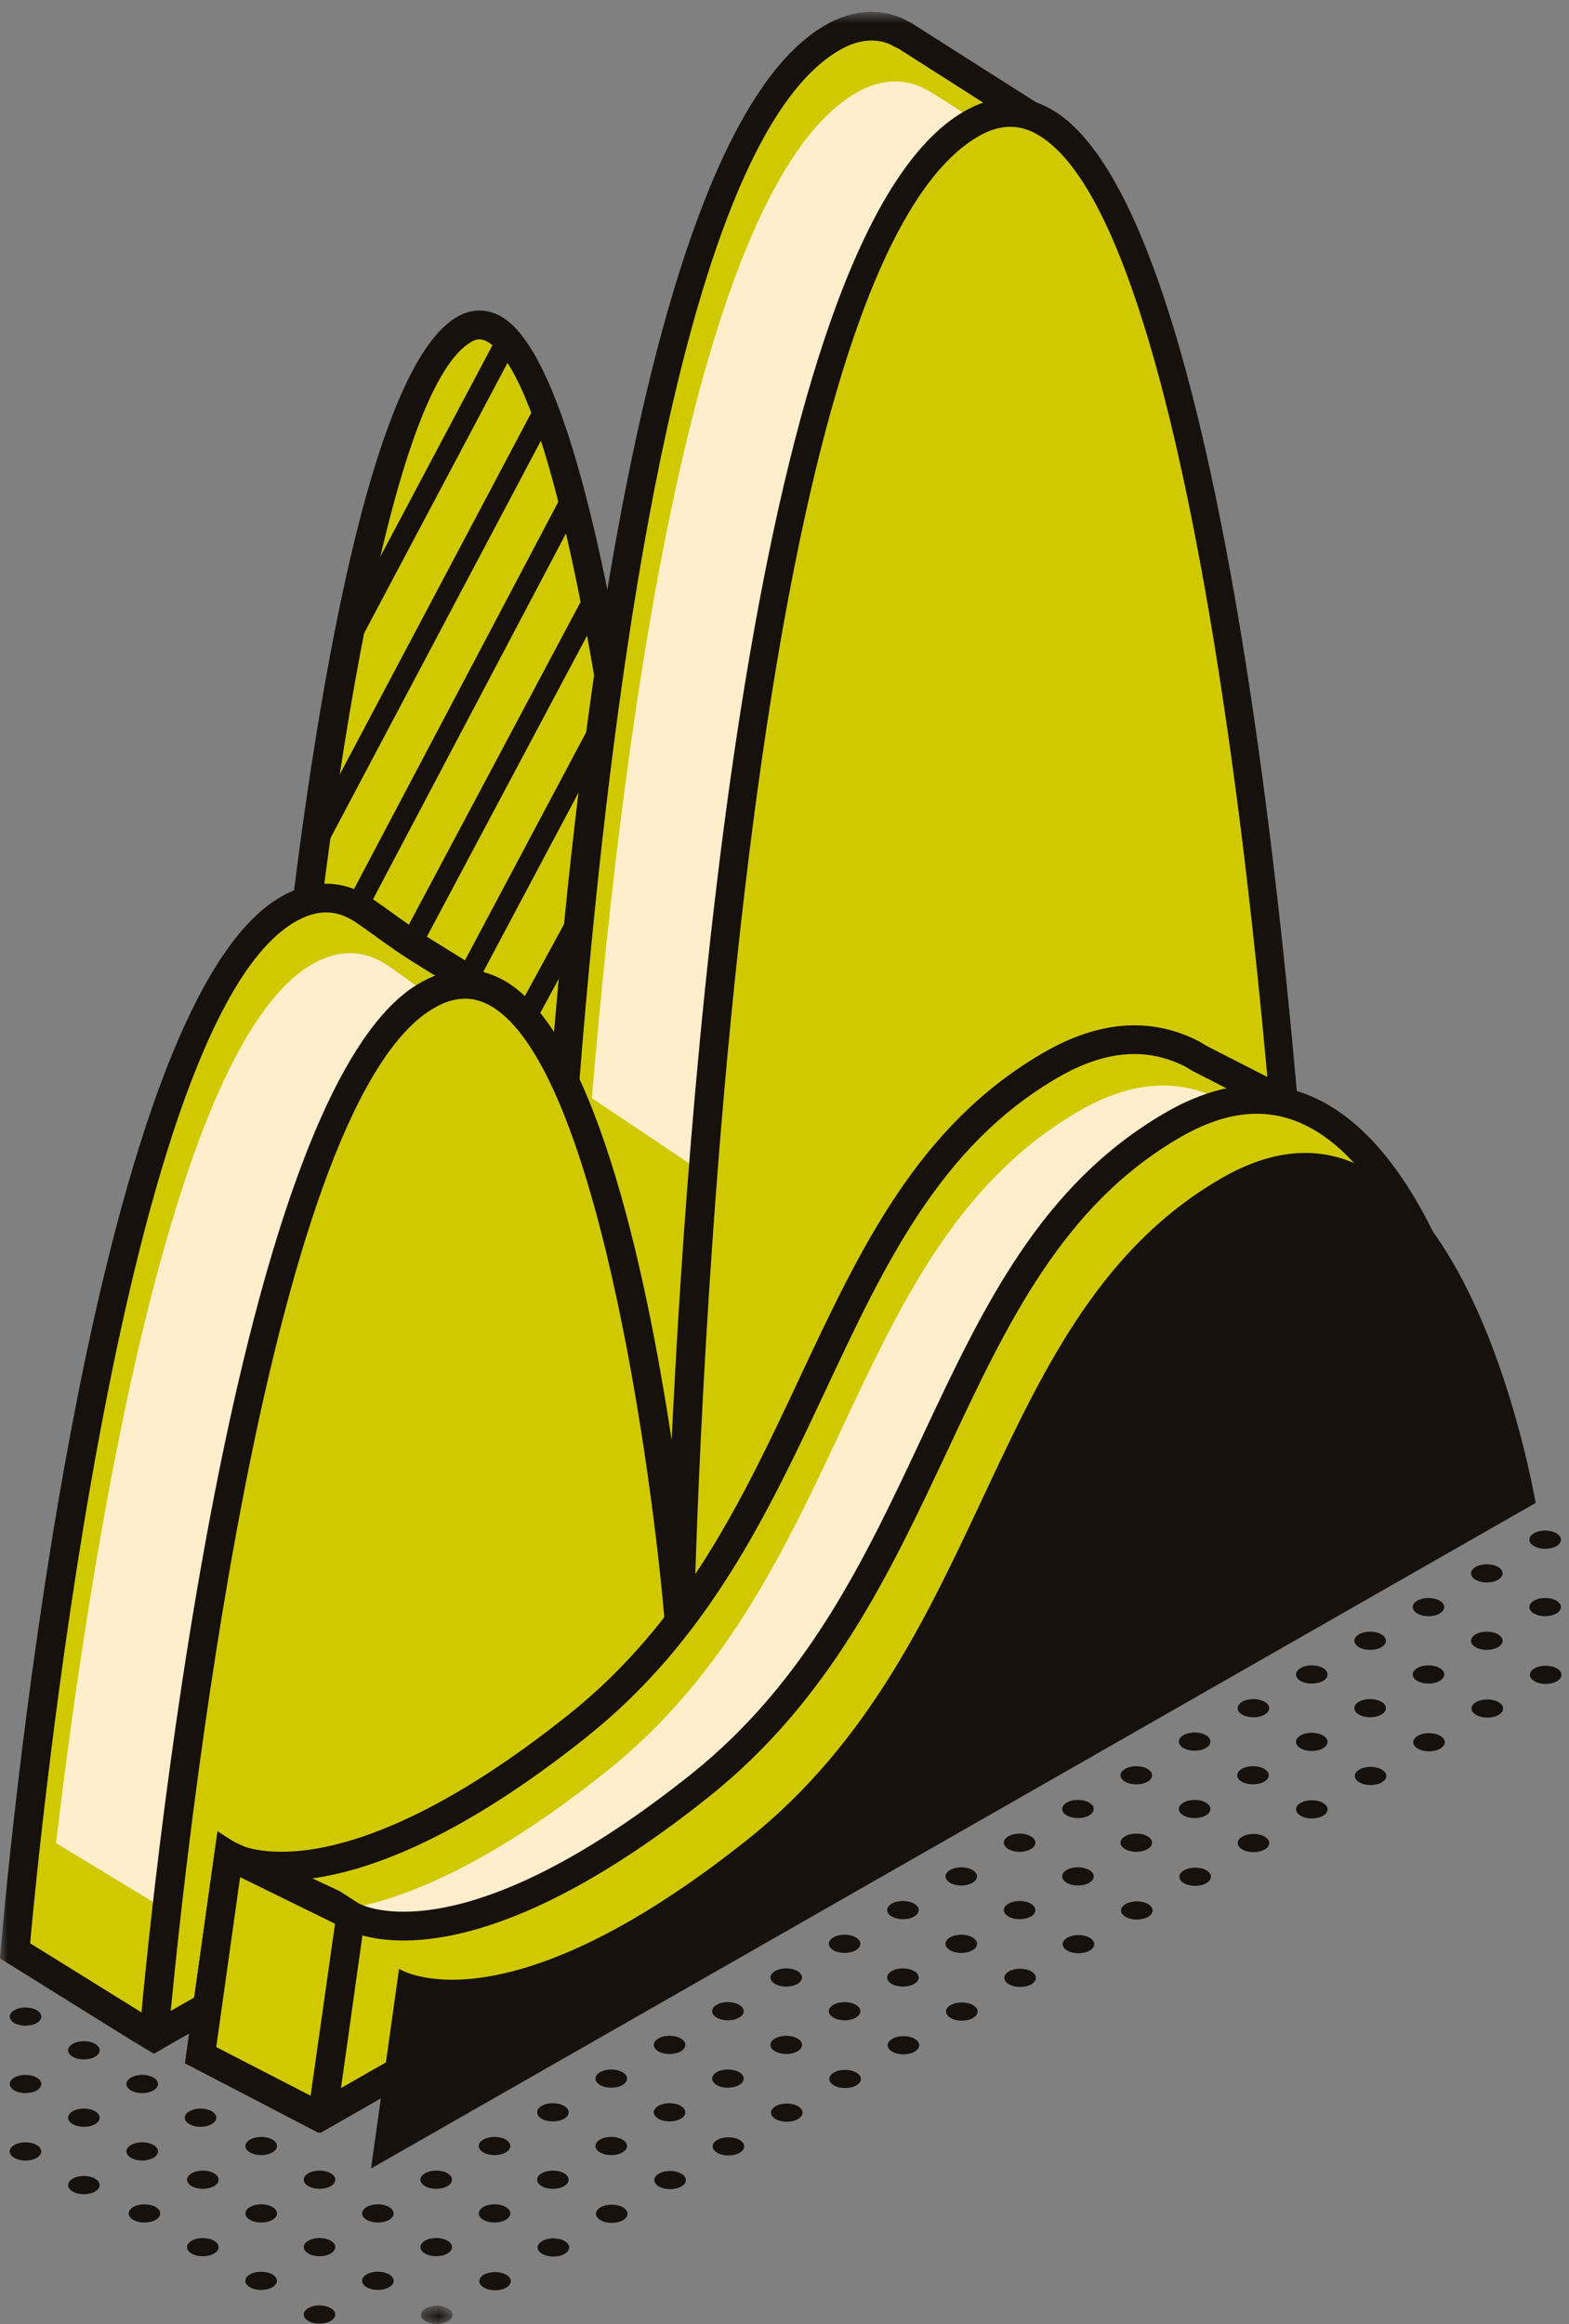 <?xml version="1.0" encoding="UTF-8"?>
<svg width="102px" height="151px" viewBox="0 0 102 151" version="1.1" xmlns="http://www.w3.org/2000/svg" xmlns:xlink="http://www.w3.org/1999/xlink">
    <rect x="0" y="0" width="102" height="151" fill="#808080" stroke="none"/>
    <!-- Generator: Sketch 58 (84663) - https://sketch.com -->
    <title>Group 3</title>
    <desc>Created with Sketch.</desc>
    <defs>
        <polygon id="path-1" points="0.365 0.816 2.417 0.816 2.417 2 0.365 2"></polygon>
        <polygon id="path-3" points="0 0.774 76.635 0.774 76.635 133.459 0 133.459"></polygon>
    </defs>
    <g id="Dashboards" stroke="none" stroke-width="1" fill="none" fill-rule="evenodd">
        <g id="Mapa-Flujo-Celulosa" transform="translate(-1943, -418)">
            <g id="Group-3" transform="translate(1943, 418)">
                <path d="M6.178,141.557 C6.578,141.788 6.578,142.163 6.178,142.395 C5.778,142.626 5.128,142.626 4.728,142.395 C4.326,142.163 4.326,141.788 4.728,141.557 C5.128,141.326 5.778,141.326 6.178,141.557" id="Fill-205" fill="#16110D"></path>
                <path d="M9.971,139.368 C10.371,139.599 10.371,139.974 9.971,140.205 C9.571,140.436 8.921,140.436 8.52,140.205 C8.119,139.974 8.119,139.599 8.52,139.368 C8.921,139.137 9.571,139.137 9.971,139.368" id="Fill-207" fill="#16110D"></path>
                <path d="M13.764,137.178 C14.164,137.408 14.164,137.783 13.764,138.015 C13.364,138.246 12.713,138.246 12.313,138.015 C11.912,137.783 11.912,137.408 12.313,137.178 C12.713,136.947 13.364,136.947 13.764,137.178" id="Fill-209" fill="#16110D"></path>
                <path d="M0.93,139.371 C1.329,139.139 1.98,139.139 2.38,139.369 C2.782,139.6 2.784,139.975 2.383,140.207 C1.984,140.438 1.334,140.439 0.933,140.208 C0.532,139.977 0.53,139.602 0.93,139.371" id="Fill-211" fill="#16110D"></path>
                <path d="M6.178,137.178 C6.578,137.409 6.578,137.783 6.178,138.015 C5.778,138.246 5.128,138.246 4.728,138.015 C4.327,137.783 4.327,137.409 4.728,137.178 C5.128,136.947 5.778,136.947 6.178,137.178" id="Fill-213" fill="#16110D"></path>
                <path d="M9.971,134.988 C10.371,135.219 10.371,135.594 9.971,135.826 C9.571,136.057 8.921,136.057 8.521,135.826 C8.119,135.594 8.119,135.219 8.521,134.988 C8.921,134.758 9.571,134.758 9.971,134.988" id="Fill-215" fill="#16110D"></path>
                <path d="M2.385,134.988 C2.786,135.219 2.786,135.594 2.385,135.826 C1.985,136.057 1.335,136.057 0.935,135.826 C0.534,135.594 0.534,135.219 0.935,134.988 C1.335,134.758 1.985,134.758 2.385,134.988" id="Fill-217" fill="#16110D"></path>
                <path d="M6.178,132.798 C6.578,133.03 6.578,133.405 6.178,133.637 C5.778,133.868 5.128,133.868 4.728,133.637 C4.327,133.405 4.327,133.03 4.728,132.798 C5.128,132.567 5.778,132.567 6.178,132.798" id="Fill-219" fill="#16110D"></path>
                <path d="M2.386,130.609 C2.786,130.84 2.786,131.215 2.385,131.446 C1.985,131.677 1.335,131.677 0.935,131.446 C0.534,131.215 0.534,130.84 0.935,130.609 C1.335,130.378 1.985,130.378 2.386,130.609" id="Fill-221" fill="#16110D"></path>
                <g id="Group-225" transform="translate(27, 149)">
                    <mask id="mask-2" fill="white">
                        <use xlink:href="#path-1"></use>
                    </mask>
                    <g id="Clip-224"></g>
                    <path d="M2.116,0.989 C2.517,1.22 2.517,1.595 2.116,1.827 C1.716,2.058 1.066,2.058 0.666,1.827 C0.265,1.595 0.265,1.22 0.666,0.989 C1.066,0.758 1.716,0.758 2.116,0.989" id="Fill-223" fill="#16110D" mask="url(#mask-2)"></path>
                </g>
                <path d="M32.909,147.799 C33.309,148.03 33.309,148.405 32.909,148.637 C32.509,148.868 31.859,148.868 31.459,148.637 C31.057,148.405 31.057,148.03 31.459,147.799 C31.859,147.569 32.509,147.569 32.909,147.799" id="Fill-226" fill="#16110D"></path>
                <path d="M36.702,145.61 C37.102,145.84 37.102,146.215 36.702,146.447 C36.302,146.678 35.652,146.678 35.251,146.447 C34.85,146.215 34.85,145.84 35.251,145.61 C35.652,145.379 36.302,145.379 36.702,145.61" id="Fill-228" fill="#16110D"></path>
                <path d="M40.495,143.42 C40.895,143.651 40.895,144.026 40.495,144.258 C40.094,144.489 39.444,144.489 39.044,144.258 C38.643,144.026 38.643,143.651 39.044,143.42 C39.444,143.189 40.094,143.189 40.495,143.42" id="Fill-230" fill="#16110D"></path>
                <path d="M44.287,141.23 C44.688,141.461 44.688,141.836 44.287,142.067 C43.887,142.298 43.237,142.298 42.837,142.067 C42.436,141.836 42.436,141.461 42.837,141.23 C43.237,140.999 43.887,140.999 44.287,141.23" id="Fill-232" fill="#16110D"></path>
                <path d="M48.08,139.041 C48.48,139.271 48.48,139.646 48.08,139.878 C47.68,140.109 47.03,140.109 46.63,139.878 C46.229,139.646 46.229,139.271 46.63,139.041 C47.03,138.81 47.68,138.81 48.08,139.041" id="Fill-234" fill="#16110D"></path>
                <path d="M51.873,136.85 C52.273,137.081 52.273,137.456 51.873,137.688 C51.473,137.919 50.823,137.919 50.423,137.688 C50.021,137.456 50.021,137.081 50.423,136.85 C50.823,136.619 51.473,136.619 51.873,136.85" id="Fill-236" fill="#16110D"></path>
                <path d="M55.666,134.661 C56.066,134.892 56.066,135.267 55.666,135.499 C55.266,135.729 54.616,135.729 54.215,135.499 C53.814,135.267 53.814,134.892 54.215,134.661 C54.616,134.43 55.266,134.43 55.666,134.661" id="Fill-238" fill="#16110D"></path>
                <path d="M59.458,132.471 C59.859,132.702 59.859,133.076 59.458,133.308 C59.058,133.539 58.408,133.539 58.008,133.308 C57.607,133.076 57.607,132.702 58.008,132.471 C58.408,132.24 59.058,132.24 59.458,132.471" id="Fill-240" fill="#16110D"></path>
                <path d="M63.251,130.281 C63.651,130.512 63.651,130.887 63.251,131.119 C62.85,131.35 62.2,131.35 61.8,131.119 C61.4,130.887 61.4,130.512 61.8,130.281 C62.2,130.051 62.85,130.051 63.251,130.281" id="Fill-242" fill="#16110D"></path>
                <path d="M67.043,128.091 C67.444,128.322 67.444,128.697 67.043,128.929 C66.644,129.161 65.993,129.161 65.594,128.929 C65.192,128.697 65.192,128.322 65.594,128.091 C65.993,127.861 66.644,127.861 67.043,128.091" id="Fill-244" fill="#16110D"></path>
                <path d="M70.837,125.902 C71.237,126.133 71.237,126.508 70.837,126.739 C70.436,126.97 69.787,126.97 69.385,126.739 C68.984,126.508 68.984,126.133 69.385,125.902 C69.787,125.671 70.436,125.671 70.837,125.902" id="Fill-246" fill="#16110D"></path>
                <path d="M74.629,123.712 C75.029,123.943 75.029,124.318 74.629,124.55 C74.228,124.781 73.578,124.781 73.178,124.55 C72.777,124.318 72.777,123.943 73.178,123.712 C73.578,123.482 74.228,123.482 74.629,123.712" id="Fill-248" fill="#16110D"></path>
                <path d="M78.421,121.522 C78.822,121.753 78.822,122.128 78.421,122.36 C78.021,122.591 77.371,122.591 76.971,122.36 C76.57,122.128 76.57,121.753 76.971,121.522 C77.371,121.291 78.021,121.291 78.421,121.522" id="Fill-250" fill="#16110D"></path>
                <path d="M82.214,119.333 C82.614,119.564 82.614,119.939 82.214,120.17 C81.814,120.401 81.164,120.401 80.764,120.17 C80.362,119.939 80.362,119.564 80.764,119.333 C81.164,119.102 81.814,119.102 82.214,119.333" id="Fill-252" fill="#16110D"></path>
                <path d="M86.007,117.143 C86.407,117.374 86.407,117.748 86.007,117.98 C85.607,118.211 84.957,118.211 84.556,117.98 C84.155,117.748 84.155,117.374 84.556,117.143 C84.957,116.912 85.607,116.912 86.007,117.143" id="Fill-254" fill="#16110D"></path>
                <path d="M20.043,149.969 C20.442,149.738 21.091,149.737 21.492,149.968 C21.895,150.197 21.895,150.572 21.495,150.804 C21.096,151.036 20.447,151.036 20.046,150.806 C19.645,150.576 19.642,150.201 20.043,149.969" id="Fill-256" fill="#16110D"></path>
                <path d="M25.291,147.776 C25.691,148.007 25.691,148.382 25.291,148.614 C24.891,148.845 24.241,148.845 23.841,148.614 C23.439,148.382 23.439,148.007 23.841,147.776 C24.241,147.545 24.891,147.545 25.291,147.776" id="Fill-258" fill="#16110D"></path>
                <path d="M29.084,145.587 C29.483,145.818 29.483,146.193 29.084,146.424 C28.683,146.655 28.034,146.655 27.633,146.424 C27.232,146.193 27.232,145.818 27.633,145.587 C28.034,145.356 28.683,145.356 29.084,145.587" id="Fill-260" fill="#16110D"></path>
                <path d="M32.876,143.397 C33.276,143.627 33.276,144.002 32.876,144.234 C32.475,144.465 31.826,144.465 31.425,144.234 C31.024,144.002 31.024,143.627 31.425,143.397 C31.826,143.166 32.475,143.166 32.876,143.397" id="Fill-262" fill="#16110D"></path>
                <path d="M36.669,141.207 C37.069,141.438 37.069,141.813 36.669,142.045 C36.269,142.276 35.618,142.276 35.218,142.045 C34.818,141.813 34.818,141.438 35.218,141.207 C35.618,140.976 36.269,140.976 36.669,141.207" id="Fill-264" fill="#16110D"></path>
                <path d="M40.462,139.017 C40.861,139.248 40.861,139.623 40.462,139.855 C40.062,140.086 39.411,140.086 39.011,139.855 C38.609,139.623 38.609,139.248 39.011,139.017 C39.411,138.786 40.062,138.786 40.462,139.017" id="Fill-266" fill="#16110D"></path>
                <path d="M44.254,136.828 C44.654,137.059 44.654,137.434 44.254,137.665 C43.854,137.896 43.203,137.896 42.803,137.665 C42.402,137.434 42.402,137.059 42.803,136.828 C43.204,136.597 43.854,136.597 44.254,136.828" id="Fill-268" fill="#16110D"></path>
                <path d="M48.047,134.637 C48.447,134.868 48.447,135.243 48.047,135.475 C47.646,135.706 46.996,135.706 46.596,135.475 C46.195,135.243 46.195,134.868 46.596,134.637 C46.996,134.407 47.646,134.407 48.047,134.637" id="Fill-270" fill="#16110D"></path>
                <path d="M51.839,132.448 C52.24,132.679 52.24,133.054 51.839,133.286 C51.439,133.516 50.789,133.516 50.389,133.286 C49.988,133.054 49.988,132.679 50.389,132.448 C50.789,132.217 51.439,132.217 51.839,132.448" id="Fill-272" fill="#16110D"></path>
                <path d="M55.632,130.258 C56.032,130.489 56.032,130.864 55.632,131.095 C55.232,131.327 54.582,131.327 54.182,131.095 C53.78,130.864 53.78,130.489 54.182,130.258 C54.582,130.028 55.232,130.028 55.632,130.258" id="Fill-274" fill="#16110D"></path>
                <path d="M59.425,128.069 C59.825,128.299 59.825,128.674 59.425,128.906 C59.025,129.137 58.375,129.137 57.974,128.906 C57.573,128.674 57.573,128.299 57.974,128.069 C58.375,127.838 59.025,127.838 59.425,128.069" id="Fill-276" fill="#16110D"></path>
                <path d="M63.218,125.879 C63.618,126.11 63.618,126.485 63.218,126.717 C62.817,126.948 62.167,126.948 61.767,126.717 C61.366,126.485 61.366,126.11 61.767,125.879 C62.167,125.648 62.817,125.648 63.218,125.879" id="Fill-278" fill="#16110D"></path>
                <path d="M67.01,123.689 C67.411,123.92 67.411,124.295 67.01,124.527 C66.61,124.757 65.96,124.757 65.56,124.527 C65.159,124.295 65.159,123.92 65.56,123.689 C65.96,123.458 66.61,123.458 67.01,123.689" id="Fill-280" fill="#16110D"></path>
                <path d="M70.803,121.5 C71.203,121.731 71.203,122.105 70.803,122.337 C70.403,122.568 69.753,122.568 69.353,122.337 C68.952,122.105 68.952,121.731 69.353,121.5 C69.753,121.269 70.403,121.269 70.803,121.5" id="Fill-282" fill="#16110D"></path>
                <path d="M74.596,119.309 C74.996,119.54 74.996,119.915 74.596,120.147 C74.196,120.378 73.546,120.378 73.146,120.147 C72.744,119.915 72.744,119.54 73.146,119.309 C73.546,119.079 74.196,119.079 74.596,119.309" id="Fill-284" fill="#16110D"></path>
                <path d="M78.389,117.12 C78.789,117.351 78.789,117.726 78.389,117.958 C77.988,118.188 77.338,118.188 76.938,117.958 C76.537,117.726 76.537,117.351 76.938,117.12 C77.338,116.889 77.988,116.889 78.389,117.12" id="Fill-286" fill="#16110D"></path>
                <path d="M82.181,114.93 C82.582,115.161 82.582,115.536 82.181,115.767 C81.781,115.998 81.131,115.998 80.731,115.767 C80.33,115.536 80.33,115.161 80.731,114.93 C81.131,114.699 81.781,114.699 82.181,114.93" id="Fill-288" fill="#16110D"></path>
                <path d="M16.25,147.779 C16.649,147.548 17.299,147.547 17.7,147.777 C18.102,148.008 18.104,148.383 17.703,148.615 C17.303,148.846 16.654,148.847 16.253,148.617 C15.851,148.385 15.851,148.01 16.25,147.779" id="Fill-290" fill="#16110D"></path>
                <path d="M21.498,145.587 C21.898,145.818 21.898,146.193 21.498,146.424 C21.098,146.655 20.448,146.655 20.048,146.424 C19.647,146.193 19.647,145.818 20.048,145.587 C20.448,145.356 21.098,145.356 21.498,145.587" id="Fill-292" fill="#16110D"></path>
                <path d="M25.291,143.397 C25.691,143.627 25.691,144.002 25.291,144.234 C24.891,144.465 24.241,144.465 23.841,144.234 C23.439,144.002 23.439,143.627 23.841,143.397 C24.241,143.166 24.891,143.166 25.291,143.397" id="Fill-294" fill="#16110D"></path>
                <path d="M29.084,141.207 C29.483,141.438 29.483,141.813 29.084,142.045 C28.683,142.276 28.034,142.276 27.633,142.045 C27.232,141.813 27.232,141.438 27.633,141.207 C28.034,140.976 28.683,140.976 29.084,141.207" id="Fill-296" fill="#16110D"></path>
                <path d="M32.876,139.017 C33.276,139.248 33.276,139.623 32.876,139.855 C32.475,140.086 31.826,140.086 31.425,139.855 C31.024,139.623 31.024,139.248 31.425,139.017 C31.826,138.786 32.475,138.786 32.876,139.017" id="Fill-298" fill="#16110D"></path>
                <path d="M36.669,136.828 C37.069,137.059 37.069,137.434 36.669,137.665 C36.269,137.896 35.618,137.896 35.218,137.665 C34.818,137.434 34.818,137.059 35.218,136.828 C35.618,136.597 36.269,136.597 36.669,136.828" id="Fill-300" fill="#16110D"></path>
                <path d="M40.462,134.638 C40.861,134.868 40.861,135.243 40.462,135.475 C40.062,135.706 39.411,135.706 39.011,135.475 C38.609,135.243 38.609,134.868 39.011,134.638 C39.411,134.407 40.062,134.407 40.462,134.638" id="Fill-302" fill="#16110D"></path>
                <path d="M44.254,132.448 C44.654,132.679 44.654,133.054 44.254,133.286 C43.854,133.517 43.204,133.517 42.803,133.286 C42.402,133.054 42.402,132.679 42.803,132.448 C43.204,132.217 43.854,132.217 44.254,132.448" id="Fill-304" fill="#16110D"></path>
                <path d="M48.047,130.258 C48.447,130.489 48.447,130.864 48.047,131.095 C47.646,131.327 46.996,131.327 46.596,131.095 C46.195,130.864 46.195,130.489 46.596,130.258 C46.996,130.028 47.646,130.028 48.047,130.258" id="Fill-306" fill="#16110D"></path>
                <path d="M51.839,128.069 C52.24,128.299 52.24,128.674 51.839,128.906 C51.439,129.137 50.789,129.137 50.389,128.906 C49.988,128.674 49.988,128.299 50.389,128.069 C50.789,127.838 51.439,127.838 51.839,128.069" id="Fill-308" fill="#16110D"></path>
                <path d="M55.632,125.879 C56.032,126.11 56.032,126.485 55.632,126.717 C55.232,126.948 54.582,126.948 54.182,126.717 C53.78,126.485 53.78,126.11 54.182,125.879 C54.582,125.648 55.232,125.648 55.632,125.879" id="Fill-310" fill="#16110D"></path>
                <path d="M59.425,123.689 C59.825,123.92 59.825,124.295 59.425,124.527 C59.025,124.757 58.375,124.757 57.974,124.527 C57.573,124.295 57.573,123.92 57.974,123.689 C58.375,123.458 59.025,123.458 59.425,123.689" id="Fill-312" fill="#16110D"></path>
                <path d="M63.218,121.5 C63.618,121.731 63.618,122.105 63.218,122.337 C62.817,122.568 62.167,122.568 61.767,122.337 C61.366,122.105 61.366,121.731 61.767,121.5 C62.167,121.269 62.818,121.269 63.218,121.5" id="Fill-314" fill="#16110D"></path>
                <path d="M67.01,119.309 C67.411,119.54 67.411,119.915 67.01,120.147 C66.61,120.378 65.96,120.378 65.56,120.147 C65.159,119.915 65.159,119.54 65.56,119.309 C65.96,119.079 66.61,119.079 67.01,119.309" id="Fill-316" fill="#16110D"></path>
                <path d="M70.803,117.12 C71.203,117.351 71.203,117.726 70.803,117.958 C70.403,118.189 69.753,118.189 69.353,117.958 C68.952,117.726 68.952,117.351 69.353,117.12 C69.753,116.889 70.403,116.889 70.803,117.12" id="Fill-318" fill="#16110D"></path>
                <path d="M74.596,114.93 C74.996,115.161 74.996,115.536 74.596,115.767 C74.196,115.998 73.546,115.998 73.146,115.767 C72.744,115.536 72.744,115.161 73.146,114.93 C73.546,114.699 74.196,114.699 74.596,114.93" id="Fill-320" fill="#16110D"></path>
                <path d="M78.389,112.74 C78.789,112.971 78.789,113.346 78.389,113.578 C77.988,113.809 77.338,113.809 76.938,113.578 C76.537,113.346 76.537,112.971 76.938,112.74 C77.338,112.51 77.988,112.51 78.389,112.74" id="Fill-322" fill="#16110D"></path>
                <path d="M12.457,145.59 C12.857,145.359 13.507,145.358 13.908,145.588 C14.31,145.819 14.311,146.194 13.91,146.426 C13.511,146.657 12.861,146.658 12.46,146.427 C12.059,146.196 12.058,145.821 12.457,145.59" id="Fill-324" fill="#16110D"></path>
                <path d="M17.706,143.397 C18.106,143.627 18.106,144.002 17.706,144.234 C17.305,144.465 16.655,144.465 16.255,144.234 C15.854,144.002 15.854,143.627 16.255,143.397 C16.655,143.166 17.305,143.166 17.706,143.397" id="Fill-326" fill="#16110D"></path>
                <path d="M21.498,141.207 C21.898,141.438 21.898,141.813 21.498,142.045 C21.098,142.276 20.448,142.276 20.048,142.045 C19.647,141.813 19.647,141.438 20.048,141.207 C20.448,140.976 21.098,140.976 21.498,141.207" id="Fill-328" fill="#16110D"></path>
                <path d="M8.665,143.399 C9.064,143.168 9.714,143.167 10.115,143.398 C10.517,143.628 10.518,144.003 10.118,144.236 C9.718,144.467 9.068,144.467 8.667,144.237 C8.266,144.006 8.265,143.631 8.665,143.399" id="Fill-330" fill="#16110D"></path>
                <path d="M13.913,141.207 C14.313,141.438 14.313,141.813 13.913,142.045 C13.513,142.276 12.862,142.276 12.462,142.045 C12.061,141.813 12.061,141.438 12.462,141.207 C12.863,140.976 13.513,140.976 13.913,141.207" id="Fill-332" fill="#16110D"></path>
                <path d="M17.706,139.017 C18.106,139.248 18.106,139.623 17.706,139.855 C17.305,140.086 16.655,140.086 16.255,139.855 C15.854,139.623 15.854,139.248 16.255,139.017 C16.655,138.786 17.305,138.786 17.706,139.017" id="Fill-334" fill="#16110D"></path>
                <path d="M88.376,114.974 C88.775,114.743 89.424,114.742 89.826,114.973 C90.228,115.203 90.228,115.578 89.829,115.81 C89.428,116.041 88.778,116.042 88.377,115.812 C87.977,115.58 87.975,115.205 88.376,114.974" id="Fill-336" fill="#16110D"></path>
                <path d="M93.624,112.782 C94.024,113.013 94.024,113.388 93.624,113.62 C93.224,113.85 92.574,113.85 92.173,113.62 C91.772,113.388 91.772,113.013 92.173,112.782 C92.574,112.551 93.224,112.551 93.624,112.782" id="Fill-338" fill="#16110D"></path>
                <path d="M97.416,110.593 C97.817,110.823 97.817,111.198 97.416,111.43 C97.016,111.66 96.365,111.66 95.966,111.43 C95.564,111.198 95.564,110.823 95.966,110.593 C96.365,110.362 97.016,110.362 97.416,110.593" id="Fill-340" fill="#16110D"></path>
                <path d="M101.209,108.402 C101.609,108.633 101.609,109.008 101.209,109.24 C100.808,109.471 100.159,109.471 99.758,109.24 C99.358,109.008 99.358,108.633 99.758,108.402 C100.159,108.172 100.808,108.172 101.209,108.402" id="Fill-342" fill="#16110D"></path>
                <path d="M84.549,112.761 C84.949,112.53 85.599,112.529 86,112.76 C86.402,112.99 86.403,113.365 86.002,113.597 C85.603,113.829 84.953,113.829 84.552,113.599 C84.151,113.367 84.15,112.993 84.549,112.761" id="Fill-344" fill="#16110D"></path>
                <path d="M89.797,110.569 C90.198,110.8 90.198,111.175 89.797,111.407 C89.397,111.638 88.747,111.638 88.347,111.407 C87.946,111.175 87.946,110.8 88.347,110.569 C88.747,110.338 89.397,110.338 89.797,110.569" id="Fill-346" fill="#16110D"></path>
                <path d="M93.59,108.38 C93.99,108.611 93.99,108.986 93.59,109.218 C93.19,109.448 92.54,109.448 92.14,109.218 C91.738,108.986 91.738,108.611 92.14,108.38 C92.54,108.149 93.19,108.149 93.59,108.38" id="Fill-348" fill="#16110D"></path>
                <path d="M97.383,106.19 C97.783,106.42 97.783,106.795 97.383,107.027 C96.983,107.258 96.333,107.258 95.932,107.027 C95.531,106.795 95.531,106.42 95.932,106.19 C96.333,105.959 96.983,105.959 97.383,106.19" id="Fill-350" fill="#16110D"></path>
                <path d="M101.176,104 C101.576,104.231 101.576,104.606 101.176,104.838 C100.776,105.069 100.125,105.069 99.725,104.838 C99.324,104.606 99.324,104.231 99.725,104 C100.125,103.77 100.776,103.77 101.176,104" id="Fill-352" fill="#16110D"></path>
                <path d="M80.757,110.572 C81.156,110.341 81.806,110.34 82.207,110.571 C82.609,110.801 82.61,111.176 82.21,111.408 C81.81,111.639 81.16,111.64 80.759,111.41 C80.358,111.178 80.357,110.803 80.757,110.572" id="Fill-354" fill="#16110D"></path>
                <path d="M86.005,108.38 C86.405,108.611 86.405,108.986 86.005,109.218 C85.604,109.448 84.954,109.448 84.554,109.218 C84.153,108.986 84.153,108.611 84.554,108.38 C84.954,108.149 85.604,108.149 86.005,108.38" id="Fill-356" fill="#16110D"></path>
                <path d="M89.797,106.19 C90.198,106.42 90.198,106.795 89.797,107.027 C89.397,107.258 88.747,107.258 88.347,107.027 C87.946,106.795 87.946,106.42 88.347,106.19 C88.747,105.959 89.397,105.959 89.797,106.19" id="Fill-358" fill="#16110D"></path>
                <path d="M93.59,104 C93.99,104.231 93.99,104.606 93.59,104.838 C93.19,105.069 92.54,105.069 92.14,104.838 C91.739,104.606 91.739,104.231 92.14,104 C92.54,103.77 93.19,103.77 93.59,104" id="Fill-360" fill="#16110D"></path>
                <path d="M97.383,101.81 C97.783,102.041 97.783,102.416 97.383,102.648 C96.983,102.878 96.333,102.878 95.933,102.648 C95.531,102.416 95.531,102.041 95.933,101.81 C96.333,101.579 96.983,101.579 97.383,101.81" id="Fill-362" fill="#16110D"></path>
                <path d="M101.176,99.621 C101.576,99.851 101.576,100.227 101.176,100.458 C100.776,100.689 100.126,100.689 99.725,100.458 C99.324,100.227 99.324,99.851 99.725,99.621 C100.126,99.39 100.776,99.39 101.176,99.621" id="Fill-364" fill="#16110D"></path>
                <path d="M18.39,73.868 C18.39,73.868 22.185,26.015 30.174,21.403 C38.162,16.791 42.756,68.795 42.756,68.795 L34.568,97.507 L22.584,103.733 L18.39,73.868 Z" id="Fill-366" fill="#D1C900"></path>
                <path d="M19.33,73.84 L23.326,102.296 L33.78,96.864 L41.811,68.706 C40.259,51.258 36.28,24.591 31.621,22.169 C31.283,21.994 31,22.006 30.642,22.212 C24.453,25.785 20.388,60.589 19.33,73.84 L19.33,73.84 Z M21.844,105.171 L17.451,73.897 L17.46,73.794 C17.851,68.847 21.529,25.317 29.708,20.593 C30.615,20.07 31.575,20.038 32.482,20.512 C39.559,24.192 43.286,64.166 43.687,68.713 L43.703,68.885 L35.356,98.15 L21.844,105.171 Z" id="Fill-368" fill="#16110D"></path>
                <polygon id="Fill-370" fill="#16110D" points="23.105 42.207 21.869 41.551 32.297 21.899 33.534 22.557"></polygon>
                <polygon id="Fill-372" fill="#16110D" points="21.005 55.358 19.766 54.702 34.631 26.646 35.869 27.303"></polygon>
                <polygon id="Fill-374" fill="#16110D" points="23.652 59.56 22.413 58.905 36.422 32.367 37.66 33.022"></polygon>
                <polygon id="Fill-376" fill="#16110D" points="27.23 61.839 25.994 61.18 38.29 38.086 39.526 38.744"></polygon>
                <polygon id="Fill-378" fill="#16110D" points="31.024 63.881 29.788 63.223 38.601 46.647 39.837 47.305"></polygon>
                <polygon id="Fill-380" fill="#16110D" points="34.581 66.804 33.352 66.135 37.263 58.956 38.492 59.625"></polygon>
                <path d="M66.138,15.074 C66.748,11.469 67.352,7.753 67.352,7.753 L58.869,2.345 C58.869,2.345 58.674,2.266 58.308,2.058 C56.999,1.509 55.602,1.587 54.105,2.452 C36.928,12.368 35.131,99.887 35.131,99.887 C35.131,99.887 34.706,94.776 33.708,88.149 L34.316,87.015 L31.631,64.369 L27.312,61.69 C26.068,60.918 24.912,60.016 23.705,59.187 C22.175,58.136 20.464,58.011 18.554,59.183 C5.972,66.909 0.979,126.755 0.979,126.755 L10.006,132.358 L18.321,116.849 L75.674,84.09 C75.674,84.09 73.481,38.404 66.138,15.074" id="Fill-382" fill="#D1C900"></path>
                <path d="M51.982,80.4 L75.633,66.18 C74.219,51.134 71.74,31.506 67.694,18.654 C68.305,15.048 68.909,11.333 68.909,11.333 L60.426,5.923 C60.426,5.923 60.231,5.846 59.865,5.638 C58.556,5.088 57.159,5.167 55.662,6.031 C45.444,11.93 40.669,45.288 38.476,71.35 L51.982,80.4 Z" id="Fill-384" fill="#FFEECC"></path>
                <path d="M13.693,125.849 L32.682,81.49 L34.286,77.212 L33.188,67.949 L28.868,65.269 C27.624,64.497 26.468,63.596 25.262,62.767 C23.732,61.716 22.021,61.59 20.111,62.763 C10.869,68.438 5.725,102.212 3.643,119.755 L13.693,125.849 Z" id="Fill-386" fill="#FFEECC"></path>
                <g id="Group-390">
                    <mask id="mask-4" fill="white">
                        <use xlink:href="#path-3"></use>
                    </mask>
                    <g id="Clip-389"></g>
                    <path d="M1.958,126.263 L9.653,131.039 L17.625,116.17 L74.713,83.563 C74.427,78.223 72.028,36.901 65.246,15.354 L65.18,15.139 L65.216,14.917 C65.678,12.193 66.135,9.406 66.332,8.209 L58.41,3.158 C58.373,3.147 58.163,3.049 57.847,2.87 C56.858,2.46 55.758,2.575 54.572,3.26 C38.044,12.803 36.083,99.035 36.066,99.907 L34.202,99.964 C34.197,99.913 33.767,94.804 32.783,88.288 L32.739,87.981 L33.355,86.832 L30.756,64.925 L26.819,62.483 C26.006,61.978 25.23,61.42 24.453,60.862 C24.029,60.557 23.607,60.253 23.177,59.957 C21.858,59.052 20.544,59.06 19.044,59.979 C7.641,66.98 2.513,120.151 1.958,126.263 L1.958,126.263 Z M9.979,133.459 L-0.001,127.246 L0.049,126.676 C0.254,124.213 5.228,66.269 18.066,58.387 C20.183,57.089 22.317,57.1 24.235,58.418 C24.677,58.721 25.11,59.033 25.544,59.346 C26.287,59.88 27.026,60.413 27.803,60.896 L32.507,63.812 L34.856,83.648 C36.294,57.674 40.693,9.117 53.638,1.642 C55.34,0.66 57.032,0.51 58.67,1.197 C59.036,1.398 59.191,1.466 59.221,1.478 L68.373,7.295 L68.273,7.902 C68.273,7.902 67.694,11.47 67.097,15.009 C74.338,38.253 76.585,83.588 76.608,84.045 L76.635,84.617 L19.017,117.526 L10.746,132.997 L9.979,133.459 Z" id="Fill-388" fill="#16110D" mask="url(#mask-4)"></path>
                </g>
                <path d="M10.006,132.358 C10.006,132.358 14.999,72.512 27.581,64.787 C40.164,57.061 44.158,105.491 44.158,105.491 C44.158,105.491 45.956,17.971 63.132,8.054 C80.308,-1.862 84.702,89.693 84.702,89.693 L10.006,132.358 Z" id="Fill-391" fill="#D1C900"></path>
                <path d="M30.231,64.888 C29.542,64.888 28.825,65.119 28.071,65.582 C17.221,72.243 12.052,120.709 11.1,130.658 L83.743,89.165 C82.466,63.398 77.454,14.201 67.358,8.692 C66.162,8.036 64.931,8.092 63.599,8.864 C47.071,18.407 45.161,103.597 45.143,104.467 L43.227,105.567 C42.402,95.56 38.72,68.809 31.701,65.253 C31.221,65.01 30.732,64.888 30.231,64.888 L30.231,64.888 Z M10.044,133.415 L9.011,132.8 C9.216,130.336 14.255,71.872 27.093,63.991 C28.967,62.84 30.802,62.703 32.544,63.587 C38.548,66.628 41.955,82.286 43.662,93.564 C44.836,69.095 48.963,15.156 62.666,7.245 C64.583,6.139 66.46,6.075 68.253,7.052 C81.876,14.488 85.489,86.582 85.635,89.648 L85.663,90.22 L10.044,133.415 Z" id="Fill-393" fill="#16110D"></path>
                <path d="M83.413,74.757 L84.979,72.346 L77.976,68.766 C77.976,68.766 77.318,68.365 77.301,68.382 C74.804,67.178 71.837,67.166 68.325,69.195 C52.94,78.076 53.528,99.407 37.536,112.147 C21.544,124.886 14.863,120.562 14.863,120.562 L13.042,133.535 L20.932,137.601 L43.733,121.412 L88.751,90.291 C88.751,90.291 87.253,81.419 83.413,74.757" id="Fill-395" fill="#D1C900"></path>
                <path d="M85.272,77.733 L86.838,75.321 L79.835,71.742 C79.835,71.742 79.178,71.341 79.16,71.357 C76.663,70.154 73.696,70.142 70.185,72.17 C54.8,81.052 55.387,102.383 39.395,115.123 C23.403,127.862 16.723,123.538 16.723,123.538 L15.559,132.213 L26.47,130.352 L44.572,119.69 L90.611,93.267 C90.611,93.267 89.112,84.395 85.272,77.733" id="Fill-397" fill="#FFEECC"></path>
                <path d="M14.058,133.008 L20.853,136.51 L43.192,120.653 L87.721,89.868 C87.317,87.811 85.758,80.697 82.604,75.224 L82.318,74.728 L83.631,72.706 L77.55,69.597 C77.496,69.569 77.175,69.371 77,69.273 L76.895,69.222 C74.419,68.029 71.77,68.284 68.791,70.002 C61.135,74.424 57.515,82.138 53.683,90.305 C49.933,98.293 46.057,106.552 38.118,112.876 C25.464,122.954 18.332,122.612 15.623,121.862 L14.058,133.008 Z M20.673,138.566 L12.025,134.06 L14.141,118.983 L15.37,119.778 C15.423,119.808 21.846,123.451 36.954,111.415 C44.552,105.362 48.333,97.305 51.992,89.511 C55.953,81.07 59.694,73.099 67.858,68.385 C71.358,66.362 74.671,66.076 77.705,67.54 L77.704,67.544 C77.918,67.638 78.162,67.787 78.46,67.968 L86.328,71.986 L84.504,74.793 C88.175,81.447 89.61,89.776 89.671,90.136 L89.77,90.722 L44.263,122.181 L20.673,138.566 Z" id="Fill-399" fill="#16110D"></path>
                <path d="M96.689,94.182 C96.689,94.182 91.648,64.202 76.263,73.084 C60.878,81.967 61.465,103.298 45.473,116.037 C29.481,128.777 22.801,124.453 22.801,124.453 L20.979,137.425 L96.689,94.182 Z" id="Fill-401" fill="#D1C900"></path>
                <polygon id="Fill-403" fill="#D1C900" points="14.863 120.562 22.801 124.453 20.931 137.6 13.042 133.535"></polygon>
                <path d="M46.055,116.768 C53.995,110.444 57.871,102.184 61.62,94.197 C65.452,86.029 69.074,78.314 76.729,73.894 C79.691,72.183 82.32,71.913 84.774,73.069 C91.858,76.405 95.019,90.523 95.648,93.702 L22.168,135.671 L23.561,125.753 C26.273,126.504 33.403,126.846 46.055,116.768 L46.055,116.768 Z M15.609,121.967 L21.781,124.993 L20.191,136.168 L14.058,133.008 L15.609,121.967 Z M21.813,138.025 L97.717,94.67 L97.61,94.028 C97.483,93.276 94.408,75.542 85.571,71.379 C82.57,69.965 79.279,70.265 75.795,72.276 C67.631,76.99 63.89,84.962 59.93,93.403 C56.272,101.196 52.491,109.254 44.892,115.307 C31.232,126.187 24.691,124.258 23.52,123.765 L23.262,123.638 L22.079,122.873 L14.117,119.157 L12.025,134.06 L19.937,138.138 L20.819,138.593 L21.813,138.025 Z" id="Fill-405" fill="#16110D"></path>
                <path d="M99.83,97.654 C99.83,97.654 94.789,67.674 79.404,76.556 C64.019,85.439 64.607,106.77 48.615,119.509 C32.623,132.249 25.942,127.925 25.942,127.925 L24.121,140.897 L99.83,97.654 Z" id="Fill-407" fill="#16110D"></path>
            </g>
        </g>
    </g>
</svg>
